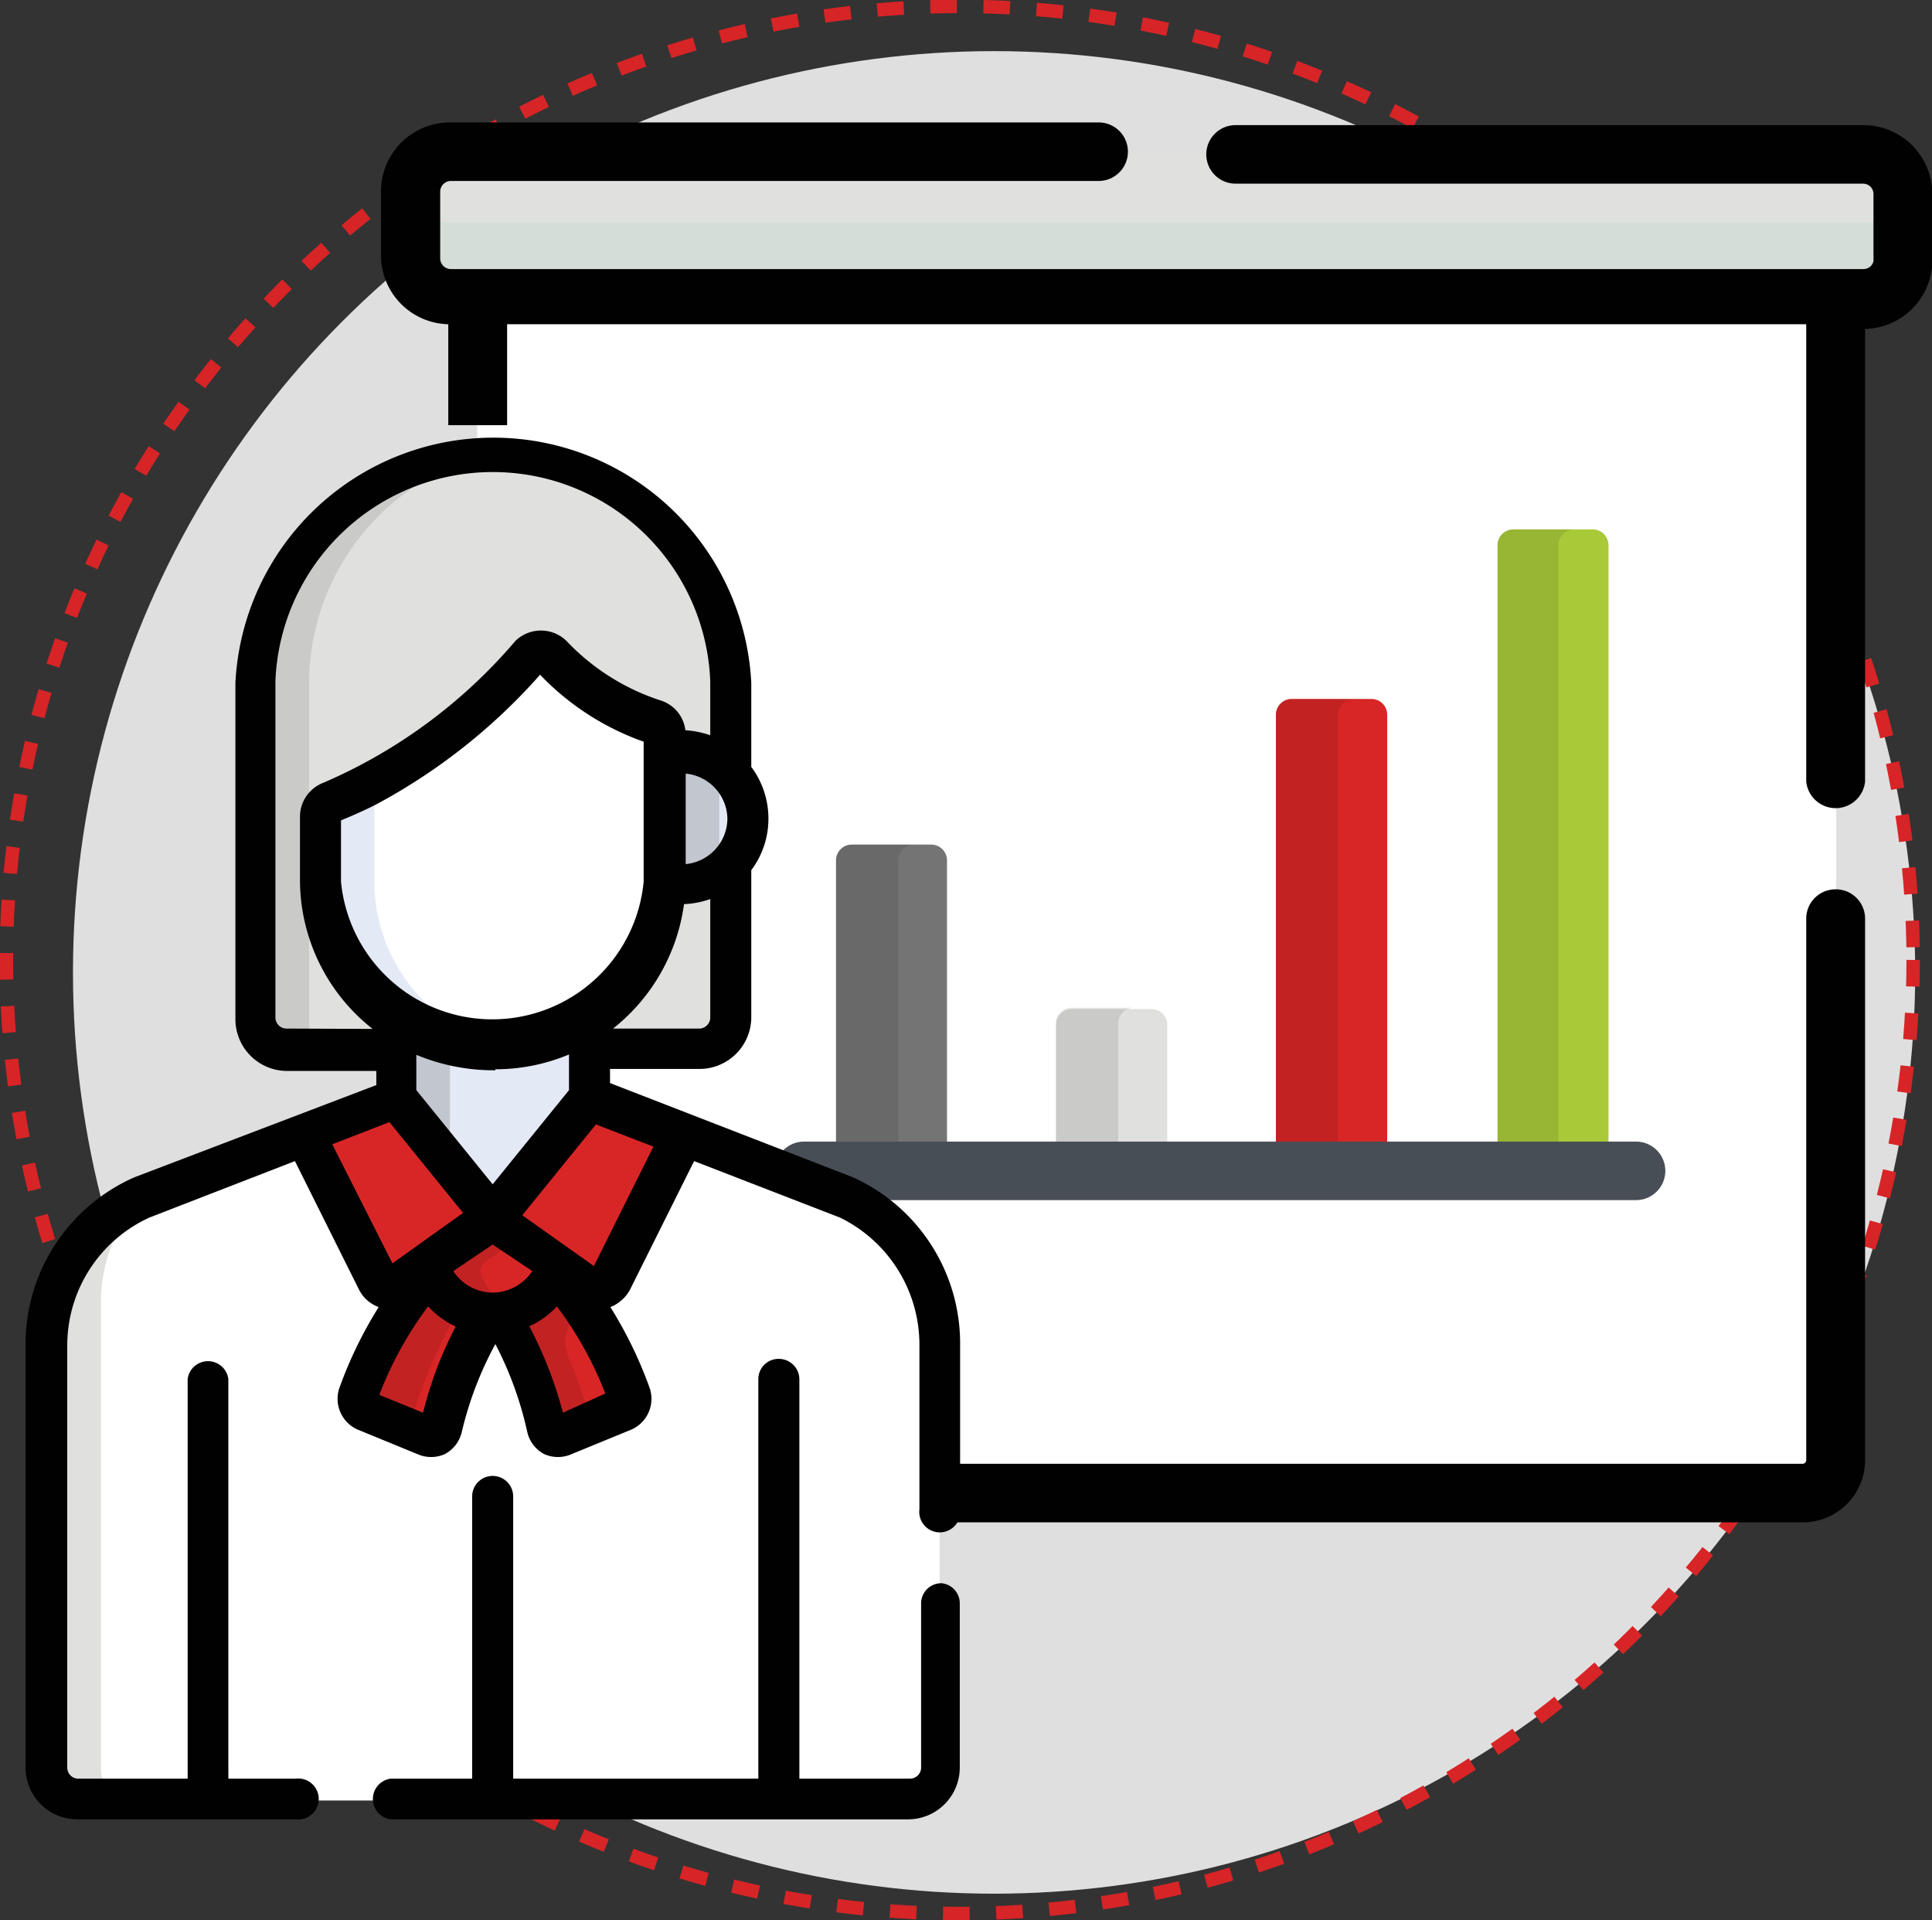 <svg xmlns="http://www.w3.org/2000/svg" viewBox="0 0 57.45 57.09"><rect x="0" y="0" width="57.45" height="57.09" fill="#333333" stroke="none"/><defs><style>.cls-1{fill:#e0dfdf;}.cls-2{fill:none;stroke:#d72426;stroke-miterlimit:10;stroke-width:0.4px;stroke-dasharray:0.79 0.79;}.cls-3{fill:#fff;}.cls-4{fill:#e0e0df;}.cls-5{fill:#6fc398;}.cls-5,.cls-9{opacity:0.1;}.cls-6{fill:#747474;}.cls-7{fill:#d82627;}.cls-8{fill:#a8ca38;}.cls-11,.cls-9{fill:#010101;}.cls-10{fill:#484e55;}.cls-12{fill:#e4e9f6;}.cls-13{fill:#c2c7cf;}</style></defs><g id="Capa_2" data-name="Capa 2"><g id="Capa_1-2" data-name="Capa 1"><circle class="cls-1" cx="29.56" cy="28.91" r="27.39"/><circle class="cls-2" cx="28.54" cy="28.54" r="28.35"/><path class="cls-3" d="M14.19,8.56V43.41a1,1,0,0,0,1,1H53.6a1,1,0,0,0,1-1V8.56Z"/><path class="cls-4" d="M55.4,4.59h-42A1.18,1.18,0,0,0,12.2,5.77v2a1.18,1.18,0,0,0,1.18,1.18h42a1.18,1.18,0,0,0,1.18-1.18v-2A1.18,1.18,0,0,0,55.4,4.59Z"/><path class="cls-5" d="M55.4,6.62h-42a1.19,1.19,0,0,1-1.17-1s0,.11,0,.16v2a1.18,1.18,0,0,0,1.18,1.18h42a1.18,1.18,0,0,0,1.18-1.18v-2s0-.11,0-.16A1.19,1.19,0,0,1,55.4,6.62Z"/><path class="cls-6" d="M27.69,25.11H25.33a.47.47,0,0,0-.47.47v8.76a.47.47,0,0,0,.47.47h2.36a.47.47,0,0,0,.47-.47V25.58A.47.47,0,0,0,27.69,25.11Z"/><path class="cls-4" d="M34.24,30H31.87a.47.47,0,0,0-.47.47v3.91a.47.47,0,0,0,.47.47h2.37a.47.47,0,0,0,.47-.47V30.43A.47.47,0,0,0,34.24,30Z"/><path class="cls-7" d="M40.78,20.78H38.41a.47.47,0,0,0-.47.47V34.34a.47.47,0,0,0,.47.47h2.37a.47.47,0,0,0,.47-.47V21.25A.47.47,0,0,0,40.78,20.78Z"/><path class="cls-8" d="M47.32,15.74H45a.47.47,0,0,0-.47.47V34.34a.47.47,0,0,0,.47.47h2.36a.47.47,0,0,0,.47-.47V16.21A.47.47,0,0,0,47.32,15.74Z"/><path class="cls-9" d="M26.71,34.34V25.58a.47.47,0,0,1,.47-.47H25.33a.47.47,0,0,0-.47.47v8.76a.47.47,0,0,0,.47.47h1.85A.47.47,0,0,1,26.71,34.34Z"/><path class="cls-9" d="M33.25,34.34V30.43a.47.47,0,0,1,.47-.47H31.87a.47.47,0,0,0-.47.47v3.91a.47.47,0,0,0,.47.47h1.85A.47.47,0,0,1,33.25,34.34Z"/><path class="cls-9" d="M39.79,34.34V21.25a.47.47,0,0,1,.47-.47H38.41a.47.47,0,0,0-.47.47V34.34a.47.47,0,0,0,.47.47h1.85A.47.47,0,0,1,39.79,34.34Z"/><path class="cls-9" d="M46.34,34.34V16.21a.47.47,0,0,1,.47-.47H45a.47.47,0,0,0-.47.47V34.34a.47.47,0,0,0,.47.47h1.85A.47.47,0,0,1,46.34,34.34Z"/><path class="cls-10" d="M23.91,33.94a.87.87,0,1,0,0,1.74H48.65a.87.87,0,0,0,0-1.74Z"/><path class="cls-11" d="M54.59,26.44a.87.87,0,0,0-.88.87v16.1a.11.11,0,0,1-.11.11H28.21l0,1.74H53.6a1.85,1.85,0,0,0,1.86-1.85V27.31A.87.87,0,0,0,54.59,26.44Z"/><path class="cls-11" d="M55.4,3.72H36.74a.87.87,0,1,0,0,1.74H55.4a.31.31,0,0,1,.31.31v2A.31.31,0,0,1,55.4,8h-42a.32.32,0,0,1-.31-.31v-2a.32.32,0,0,1,.31-.31H32.67a.87.87,0,0,0,0-1.74H13.38a2.05,2.05,0,0,0-2.05,2v2a2.05,2.05,0,0,0,2,2v3l1.75,0v-3H53.71V23.24a.88.88,0,0,0,1.75,0V9.78a2.05,2.05,0,0,0,2-2v-2A2.05,2.05,0,0,0,55.4,3.72Z"/><path class="cls-4" d="M14.64,13.27a7.07,7.07,0,0,0-7.07,7.08v10a.94.94,0,0,0,.93.94H20.77a.94.94,0,0,0,.94-.94v-10A7.08,7.08,0,0,0,14.64,13.27Z"/><path class="cls-9" d="M9.19,30.32v-10a7.06,7.06,0,0,1,6.26-7,7.34,7.34,0,0,0-.81-.05,7.07,7.07,0,0,0-7.07,7.08v10a.94.94,0,0,0,.93.94h1.62A.94.94,0,0,1,9.19,30.32Z"/><path class="cls-12" d="M19.75,22.44v3.88a2,2,0,1,0,0-3.88Z"/><path class="cls-13" d="M21.39,22.77a2.11,2.11,0,0,0-1.64-.33v3.88A2.13,2.13,0,0,0,21.39,26V22.77Z"/><path class="cls-12" d="M14.71,31.09a5.33,5.33,0,0,1-3-.85v2.62l2.87,3.55,2.88-3.55V30.25A5.07,5.07,0,0,1,14.71,31.09Z"/><path class="cls-13" d="M13.38,30.94a5.27,5.27,0,0,1-1.62-.7v2.62l1.62,2Z"/><path class="cls-3" d="M19.43,21.49a7.33,7.33,0,0,1-3.05-1.92.47.47,0,0,0-.69,0,15.89,15.89,0,0,1-5.88,4.31.47.47,0,0,0-.3.44V26.2a5.13,5.13,0,0,0,10.25,0V21.94A.46.46,0,0,0,19.43,21.49Z"/><path class="cls-12" d="M11.13,26.2V23.3a11.26,11.26,0,0,1-1.32.59.47.47,0,0,0-.3.44V26.2a5.07,5.07,0,0,0,5.2,5.06,4.52,4.52,0,0,0,.74-.06A5.06,5.06,0,0,1,11.13,26.2Z"/><path class="cls-3" d="M25.11,35.65l-7.6-2.95-2.88,3.55L11.76,32.7l-7.6,2.95A4.81,4.81,0,0,0,1.35,40V52.59a.94.94,0,0,0,.93.94H27a.94.94,0,0,0,.94-.94V40A4.81,4.81,0,0,0,25.11,35.65Z"/><path class="cls-4" d="M3,52.59V38.79a4.61,4.61,0,0,1,1.17-3.14A4.81,4.81,0,0,0,1.35,40V52.59a.94.94,0,0,0,.93.94H3.9A.94.94,0,0,1,3,52.59Z"/><path class="cls-7" d="M18.1,38.07l2.15-4.31L17.51,32.7l-2.88,3.55,2.8,2A.45.45,0,0,0,18.1,38.07Z"/><path class="cls-7" d="M11.16,38.07,9,33.76l2.75-1.06,2.88,3.55-2.81,2A.46.46,0,0,1,11.16,38.07Z"/><path class="cls-7" d="M12.78,37.85a10.41,10.41,0,0,0-2.17,3.64.36.36,0,0,0,.21.46l1.77.73a.36.36,0,0,0,.49-.26,11.35,11.35,0,0,1,1.35-3.36A2,2,0,0,1,12.78,37.85Z"/><path class="cls-7" d="M16.48,37.84a2,2,0,0,1-1.64,1.22,11.35,11.35,0,0,1,1.35,3.36.37.37,0,0,0,.49.26L18.46,42a.36.36,0,0,0,.2-.46A10.34,10.34,0,0,0,16.48,37.84Z"/><path class="cls-9" d="M12.23,42.23a15.67,15.67,0,0,1,1.47-3.39,2,2,0,0,1-.92-1,10.41,10.41,0,0,0-2.17,3.64.36.36,0,0,0,.21.46l1.41.58A.51.51,0,0,1,12.23,42.23Z"/><path class="cls-9" d="M17.29,39l.08-.06a7.62,7.62,0,0,0-.89-1.08,2,2,0,0,1-1.64,1.22,11.35,11.35,0,0,1,1.35,3.36.37.37,0,0,0,.49.26l.9-.37a14.56,14.56,0,0,0-.68-2A1.09,1.09,0,0,1,17.29,39Z"/><path class="cls-7" d="M14.63,36.25l-2,1.42a2.07,2.07,0,0,0,4,0Z"/><path class="cls-9" d="M14.44,37.51l1-.7-.79-.56-2,1.42A2.06,2.06,0,0,0,15.42,39a2.07,2.07,0,0,1-1.1-1.06A.35.35,0,0,1,14.44,37.51Z"/><path class="cls-11" d="M28,47.07a.6.6,0,0,0-.61.6v4.88a.33.33,0,0,1-.33.33H23.77V41a.61.61,0,0,0-.61-.6.6.6,0,0,0-.61.6V52.88H15.26V44.49a.61.61,0,0,0-.61-.61.61.61,0,0,0-.61.61v8.39H11.62a.61.61,0,0,0,0,1.21H27a1.54,1.54,0,0,0,1.54-1.54V47.67A.6.6,0,0,0,28,47.07Z"/><path class="cls-11" d="M25.36,35h0l-7.22-2.8v-.42h2.66a1.54,1.54,0,0,0,1.54-1.54V25.87a2.54,2.54,0,0,0,.51-1.53,2.57,2.57,0,0,0-.51-1.54V20.3A7.68,7.68,0,0,0,7,20.3v10a1.54,1.54,0,0,0,1.54,1.54h2.65v.42L4,35H4A5.42,5.42,0,0,0,.76,40V52.55A1.54,1.54,0,0,0,2.3,54.09H8.79a.61.61,0,1,0,0-1.21h-2V41a.61.61,0,0,0-1.21,0V52.88H2.3A.33.33,0,0,1,2,52.55V40a4.18,4.18,0,0,1,2.44-3.8l4.33-1.68,1.9,3.81h0a1.06,1.06,0,0,0,.59.53,12.49,12.49,0,0,0-1.17,2.41,1,1,0,0,0,.54,1.23l1.78.73a1,1,0,0,0,.82,0,1,1,0,0,0,.5-.65,10.48,10.48,0,0,1,1-2.62,10.5,10.5,0,0,1,.95,2.62,1,1,0,0,0,.5.65,1,1,0,0,0,.82,0l1.78-.73a1,1,0,0,0,.54-1.23,12.49,12.49,0,0,0-1.17-2.41,1.13,1.13,0,0,0,.59-.53h0l1.9-3.81,4.34,1.68A4.21,4.21,0,0,1,27.34,40v4.87a.61.61,0,1,0,1.21,0V40A5.42,5.42,0,0,0,25.36,35ZM10.14,26.16V24.39c.34-.14.68-.29,1-.45a17.55,17.55,0,0,0,4.92-3.88A7.9,7.9,0,0,0,19,22l.14.05v4.16a4.52,4.52,0,0,1-9,0Zm11.49-1.82a1.37,1.37,0,0,1-1.24,1.35V23A1.37,1.37,0,0,1,21.63,24.34Zm-5.8,13.45a1.44,1.44,0,0,1-1.18.64,1.41,1.41,0,0,1-1.17-.64L14.65,37Zm-1.1-6a5.67,5.67,0,0,0,2.19-.44v1.06l-2.27,2.8-2.27-2.8V31.36A6,6,0,0,0,14.73,31.82Zm6.39-1.54a.33.33,0,0,1-.33.33H18.23a5.69,5.69,0,0,0,2.11-3.7,2.69,2.69,0,0,0,.78-.15v3.52Zm-12.6.33a.33.33,0,0,1-.33-.33v-10a6.47,6.47,0,0,1,12.93,0v1.61a2.78,2.78,0,0,0-.74-.15,1.06,1.06,0,0,0-.75-.89h0a6.69,6.69,0,0,1-2.79-1.77,1.09,1.09,0,0,0-1.51,0,15.59,15.59,0,0,1-5.71,4.22,1.08,1.08,0,0,0-.7,1v1.87a5.64,5.64,0,0,0,2.16,4.45Zm1.36,3.44,1.7-.66,2.19,2.7h0l-2.1,1.5ZM12.58,42l-1.3-.53a10.8,10.8,0,0,1,1.45-2.63,2.71,2.71,0,0,0,.82.6A11.45,11.45,0,0,0,12.58,42Zm4.16,0a12.25,12.25,0,0,0-1-2.57,2.53,2.53,0,0,0,.82-.59A10.8,10.8,0,0,1,18,41.43Zm.92-4.36-2.13-1.51,2.19-2.7,1.71.66Z"/></g></g></svg>